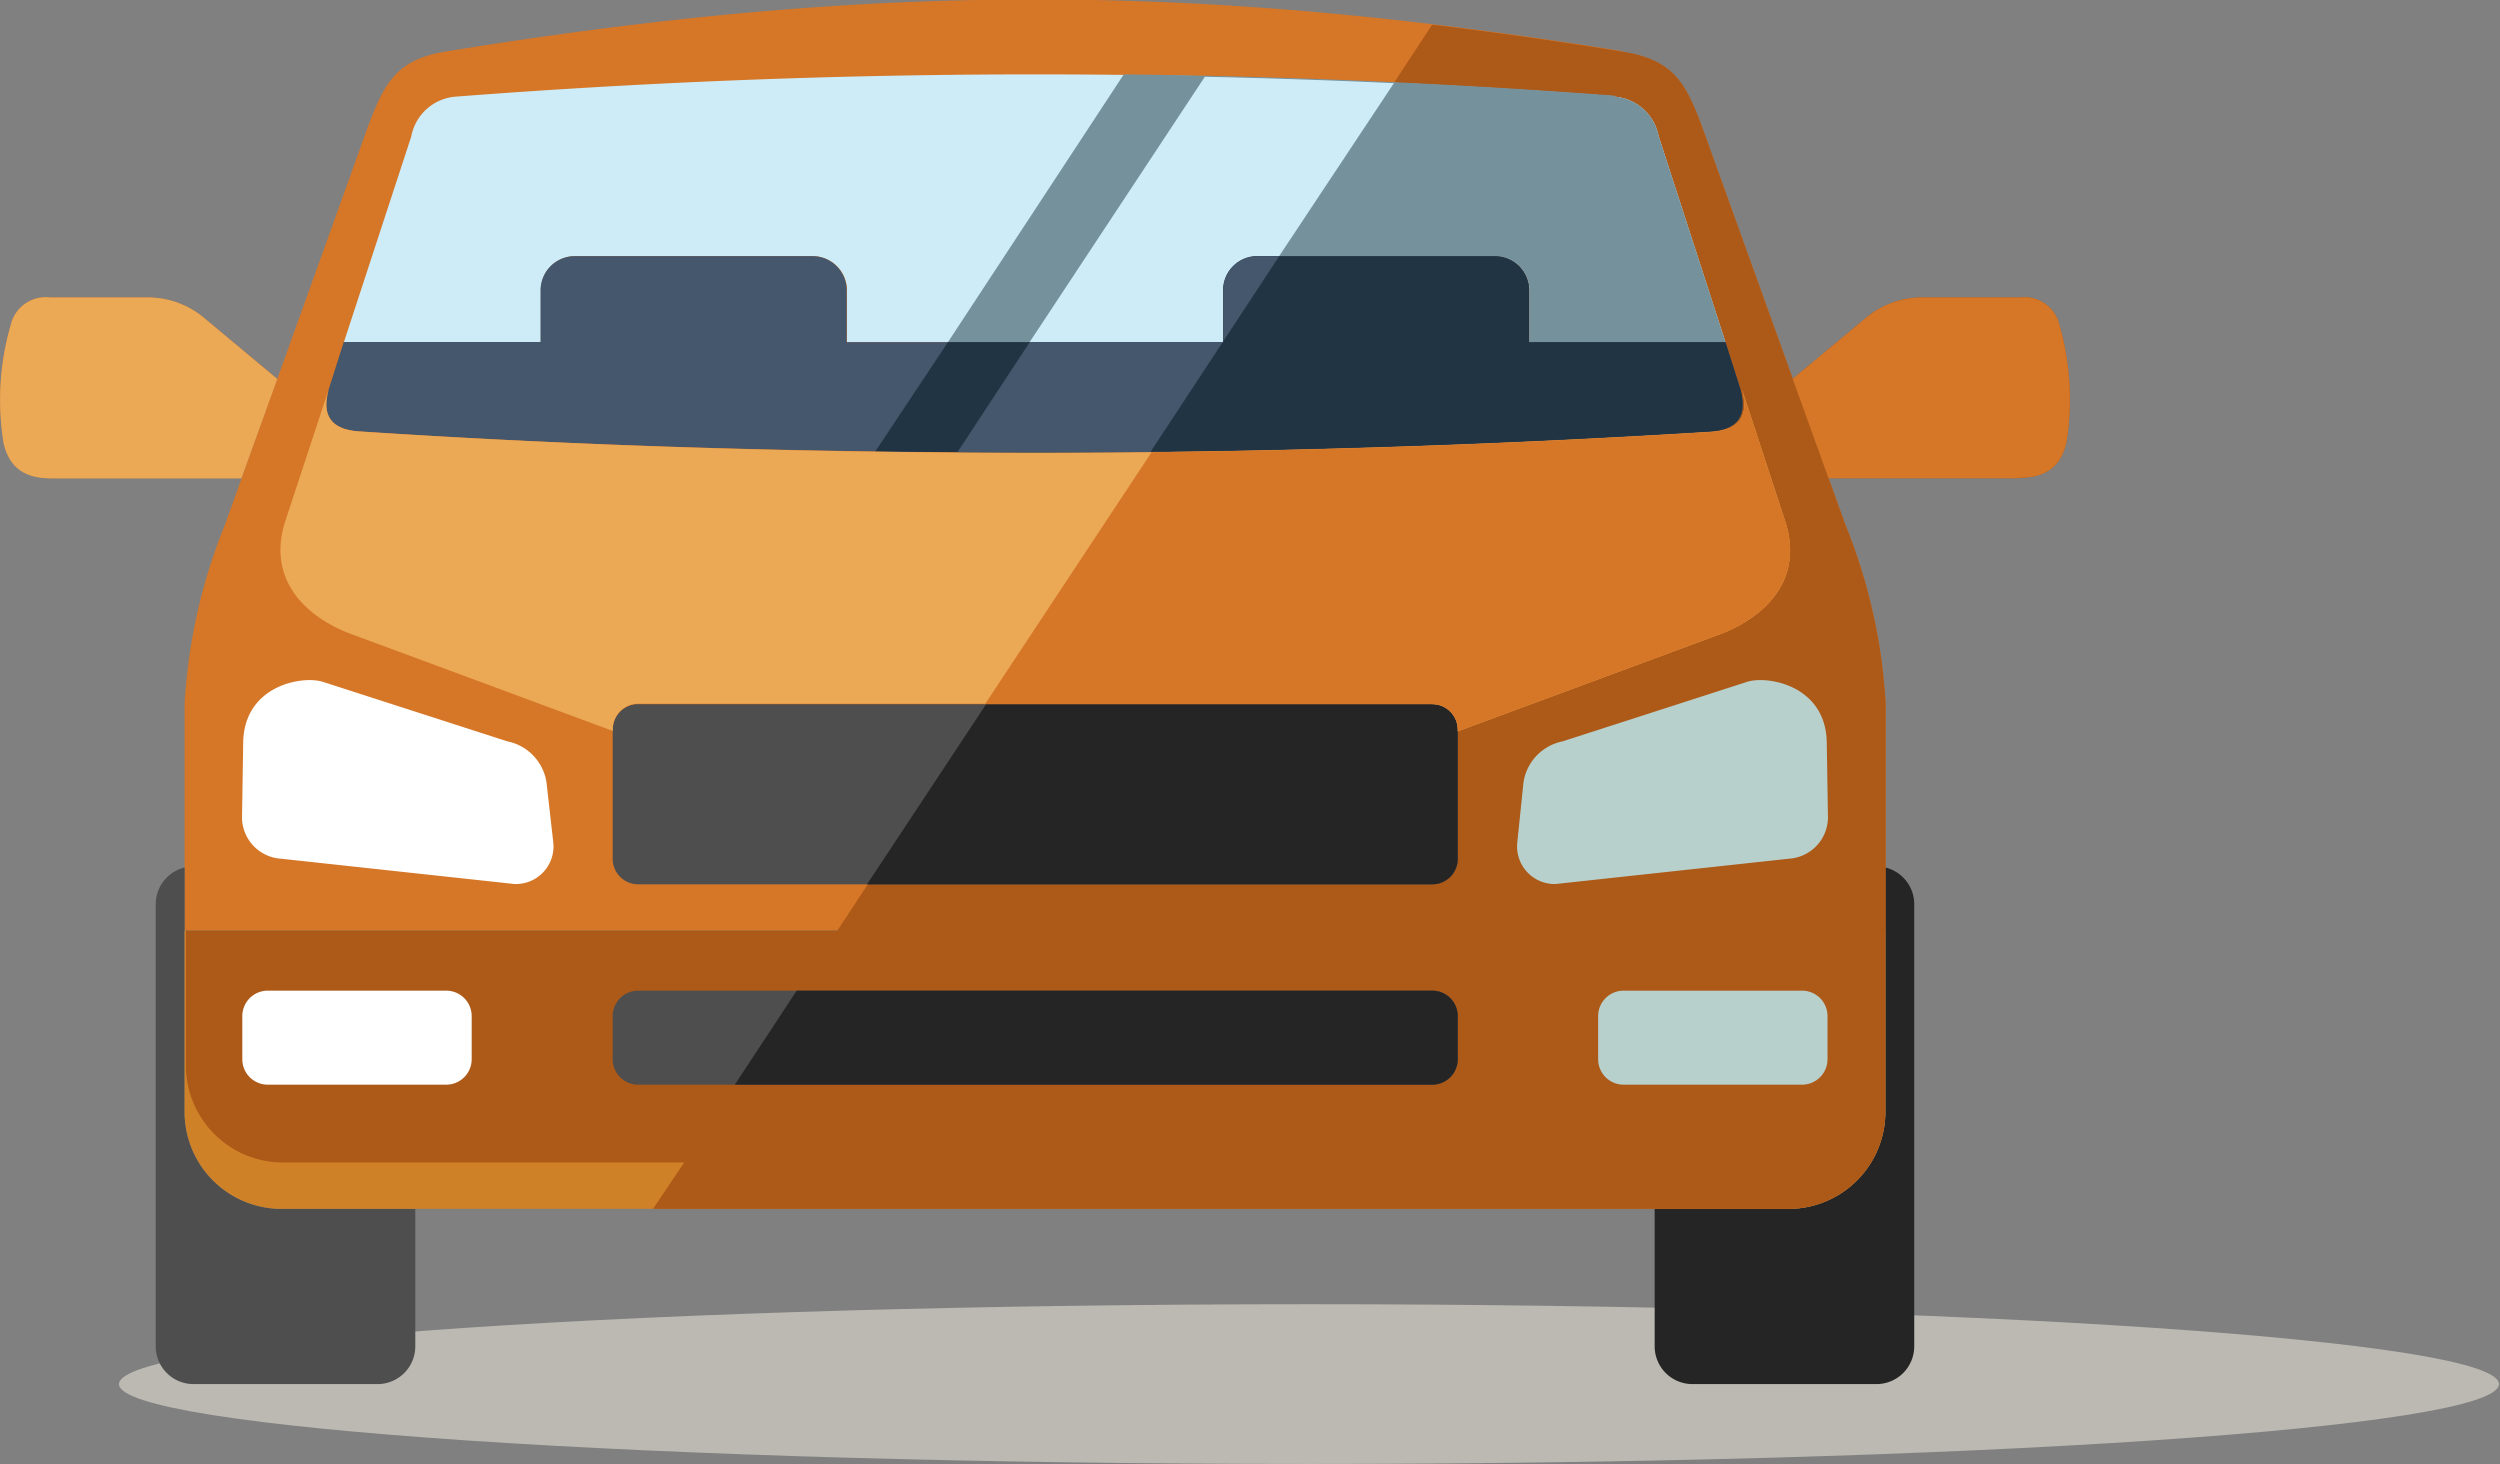 <svg xmlns="http://www.w3.org/2000/svg" viewBox="0 0 168.07 98.43"><rect x="0" y="0" width="168.07" height="98.43" fill="#808080" stroke="none"/><defs><style>.cls-1{fill:#bbb9b1;}.cls-1,.cls-10,.cls-11,.cls-12,.cls-13,.cls-2,.cls-3,.cls-4,.cls-5,.cls-6,.cls-7,.cls-8,.cls-9{fill-rule:evenodd;}.cls-2{fill:#d67627;}.cls-3{fill:#4e4e4e;}.cls-4{fill:#252525;}.cls-5{fill:#cf8127;}.cls-6{fill:#ad5918;}.cls-7{fill:#b8d0cc;}.cls-8{fill:#fff;}.cls-9{fill:#ceecf8;}.cls-10{fill:#45576c;}.cls-11{fill:#75919c;}.cls-12{fill:#213443;}.cls-13{fill:#eba956;}</style></defs><title>Asset 1</title><g id="Layer_2" data-name="Layer 2"><g id="Layer_1-2" data-name="Layer 1"><path class="cls-1" d="M88,87.68c44.2,0,80,2.41,80,5.37s-35.83,5.37-80,5.37S8,96,8,93.05s35.83-5.37,80-5.37Z"/><path class="cls-2" d="M109.12,3.49c3.52.57,4.28,2.2,5.49,5.55l9.46,26.27a37.65,37.65,0,0,1,2.7,12l0,15.22H12.41l0-15.22a37.66,37.66,0,0,1,2.7-12L24.56,9c1.21-3.35,2-5,5.49-5.55,28.61-4.65,50.46-4.65,79.07,0ZM3.45,32.15H16.23l2.41-6.68h0l-4.89-4.07A5.88,5.88,0,0,0,10.09,20H3.36A2.41,2.41,0,0,0,.73,21.84a18.13,18.13,0,0,0-.48,7.94c.36,1.53,1.28,2.37,3.2,2.37Z"/><path class="cls-3" d="M27.92,81.27v9.25a2.54,2.54,0,0,1-2.53,2.53H13a2.54,2.54,0,0,1-2.53-2.53V60.78a2.54,2.54,0,0,1,1.94-2.46V74.77a6.52,6.52,0,0,0,6.5,6.5Z"/><path class="cls-4" d="M111.24,81.27v9.25a2.54,2.54,0,0,0,2.53,2.53h12.39a2.54,2.54,0,0,0,2.53-2.53V60.78a2.54,2.54,0,0,0-1.94-2.46V74.77a6.52,6.52,0,0,1-6.5,6.5Z"/><path class="cls-5" d="M126.75,62.56V74.77a6.52,6.52,0,0,1-6.5,6.5H18.91a6.52,6.52,0,0,1-6.5-6.5V62.56Z"/><path class="cls-6" d="M126.75,62.56V74.77a6.52,6.52,0,0,1-6.5,6.5H43.9L46,78.15h-27a6.52,6.52,0,0,1-6.5-6.5V62.56h43.8L96.28,1.66c4.15.5,8.42,1.1,12.84,1.82,3.52.57,4.28,2.2,5.49,5.55l9.46,26.27a37.65,37.65,0,0,1,2.7,12l0,15.22Zm9-30.41H122.93l-2.41-6.68h0l4.89-4.07A5.87,5.87,0,0,1,129.07,20h6.73a2.41,2.41,0,0,1,2.64,1.81,18.13,18.13,0,0,1,.48,7.94c-.36,1.53-1.28,2.37-3.2,2.37Z"/><path class="cls-3" d="M42.9,47.34H96.26A1.71,1.71,0,0,1,98,49.05v8.69a1.71,1.71,0,0,1-1.71,1.71H42.9a1.71,1.71,0,0,1-1.71-1.71V49.05a1.71,1.71,0,0,1,1.71-1.71Z"/><path class="cls-7" d="M104.58,59.43l15.68-1.7A2.8,2.8,0,0,0,122.89,55l-.08-5.08c-.06-3.86-4-4.52-5.36-4.08l-12.4,4a3.32,3.32,0,0,0-2.63,2.76L102,56.67a2.53,2.53,0,0,0,2.63,2.76Z"/><path class="cls-4" d="M66.22,47.34h30A1.71,1.71,0,0,1,98,49.05v8.69a1.71,1.71,0,0,1-1.71,1.71h-38l8-12.1Z"/><path class="cls-8" d="M34.58,59.43,18.9,57.73A2.8,2.8,0,0,1,16.27,55l.08-5.08c.06-3.86,4-4.52,5.36-4.08l12.4,4a3.32,3.32,0,0,1,2.63,2.76l.46,4.07a2.53,2.53,0,0,1-2.63,2.76Z"/><path class="cls-9" d="M108.57,6.5a3.29,3.29,0,0,1,2.94,2.66L116,23H102.82V19.51a2.3,2.3,0,0,0-2.29-2.29h-16a2.3,2.3,0,0,0-2.29,2.29V23H56.94V19.51a2.3,2.3,0,0,0-2.29-2.29h-16a2.3,2.3,0,0,0-2.29,2.29V23H23.12L27.65,9.17A3.29,3.29,0,0,1,30.59,6.5Q50.05,5,69.58,5t39,1.47Z"/><path class="cls-10" d="M116,23l1,3.15c.44,1.65,0,2.71-2,2.86-15.1.94-30.29,1.41-45.47,1.41S39.22,30,24.11,29c-2-.15-2.47-1.21-2-2.86l1-3.15H36.34V19.51a2.3,2.3,0,0,1,2.29-2.29h16a2.3,2.3,0,0,1,2.29,2.29V23H82.22V19.51a2.3,2.3,0,0,1,2.29-2.29h16a2.3,2.3,0,0,1,2.29,2.29V23Z"/><path class="cls-11" d="M108.57,6.5a3.29,3.29,0,0,1,2.94,2.66L116,23H102.82V19.51a2.3,2.3,0,0,0-2.29-2.29h-16a2.3,2.3,0,0,0-2.29,2.29V23H63.73l11.82-18q16.53.19,33,1.43Z"/><path class="cls-12" d="M116,23l1,3.15c.44,1.65,0,2.71-2,2.86-15.1.94-30.29,1.41-45.47,1.41q-5.34,0-10.68-.08L63.73,23H82.22V19.51a2.3,2.3,0,0,1,2.29-2.29h16a2.3,2.3,0,0,1,2.29,2.29V23Z"/><path class="cls-9" d="M86,17.21H84.51a2.3,2.3,0,0,0-2.29,2.29V23h-13L81,5.16q6.36.14,12.71.43L86,17.21Z"/><path class="cls-10" d="M77.36,30.41q-3.89,0-7.78,0l-5.22,0L69.23,23h13V19.51a2.3,2.3,0,0,1,2.29-2.29H86l-8.68,13.2Z"/><path class="cls-3" d="M42.9,66.6H96.26A1.71,1.71,0,0,1,98,68.31v2.9a1.71,1.71,0,0,1-1.71,1.71H42.9a1.71,1.71,0,0,1-1.71-1.71v-2.9A1.71,1.71,0,0,1,42.9,66.6Z"/><path class="cls-8" d="M18,66.6H30a1.71,1.71,0,0,1,1.71,1.71v2.9A1.71,1.71,0,0,1,30,72.92H18a1.71,1.71,0,0,1-1.71-1.71v-2.9A1.71,1.71,0,0,1,18,66.6Z"/><path class="cls-7" d="M109.15,66.6h12a1.71,1.71,0,0,1,1.71,1.71v2.9a1.71,1.71,0,0,1-1.71,1.71h-12a1.71,1.71,0,0,1-1.71-1.71v-2.9a1.71,1.71,0,0,1,1.71-1.71Z"/><path class="cls-4" d="M53.55,66.6h42.7A1.71,1.71,0,0,1,98,68.31v2.9a1.71,1.71,0,0,1-1.71,1.71H49.4l4.16-6.32Z"/><path class="cls-2" d="M135.72,32.15H122.93l-2.41-6.68h0l4.89-4.07A5.87,5.87,0,0,1,129.07,20h6.73a2.41,2.41,0,0,1,2.64,1.81,18.13,18.13,0,0,1,.48,7.94c-.36,1.53-1.28,2.37-3.2,2.37Z"/><path class="cls-13" d="M96.26,47.34A1.71,1.71,0,0,1,98,49.05v.12l17.9-6.63c3.42-1.43,5.24-4.07,4.11-7.51l-2.9-8.86c.44,1.65,0,2.71-2,2.86-15.1.94-30.29,1.41-45.47,1.41S39.22,30,24.11,29c-2-.15-2.47-1.21-2-2.86L19.19,35c-1.13,3.44.69,6.08,4.11,7.51l17.9,6.63v-.12a1.71,1.71,0,0,1,1.71-1.71H96.26Z"/><path class="cls-2" d="M96.26,47.34A1.71,1.71,0,0,1,98,49.05v.12l17.9-6.63c3.42-1.43,5.24-4.07,4.11-7.51l-2.9-8.86c.44,1.65,0,2.71-2,2.86q-18.78,1.17-37.69,1.37L66.22,47.34h30Z"/><path class="cls-13" d="M3.44,32.16H16.23l2.41-6.68h0L13.75,21.4A5.87,5.87,0,0,0,10.08,20H3.36A2.41,2.41,0,0,0,.72,21.85a18.14,18.14,0,0,0-.48,7.94c.36,1.53,1.28,2.37,3.2,2.37Z"/></g></g></svg>